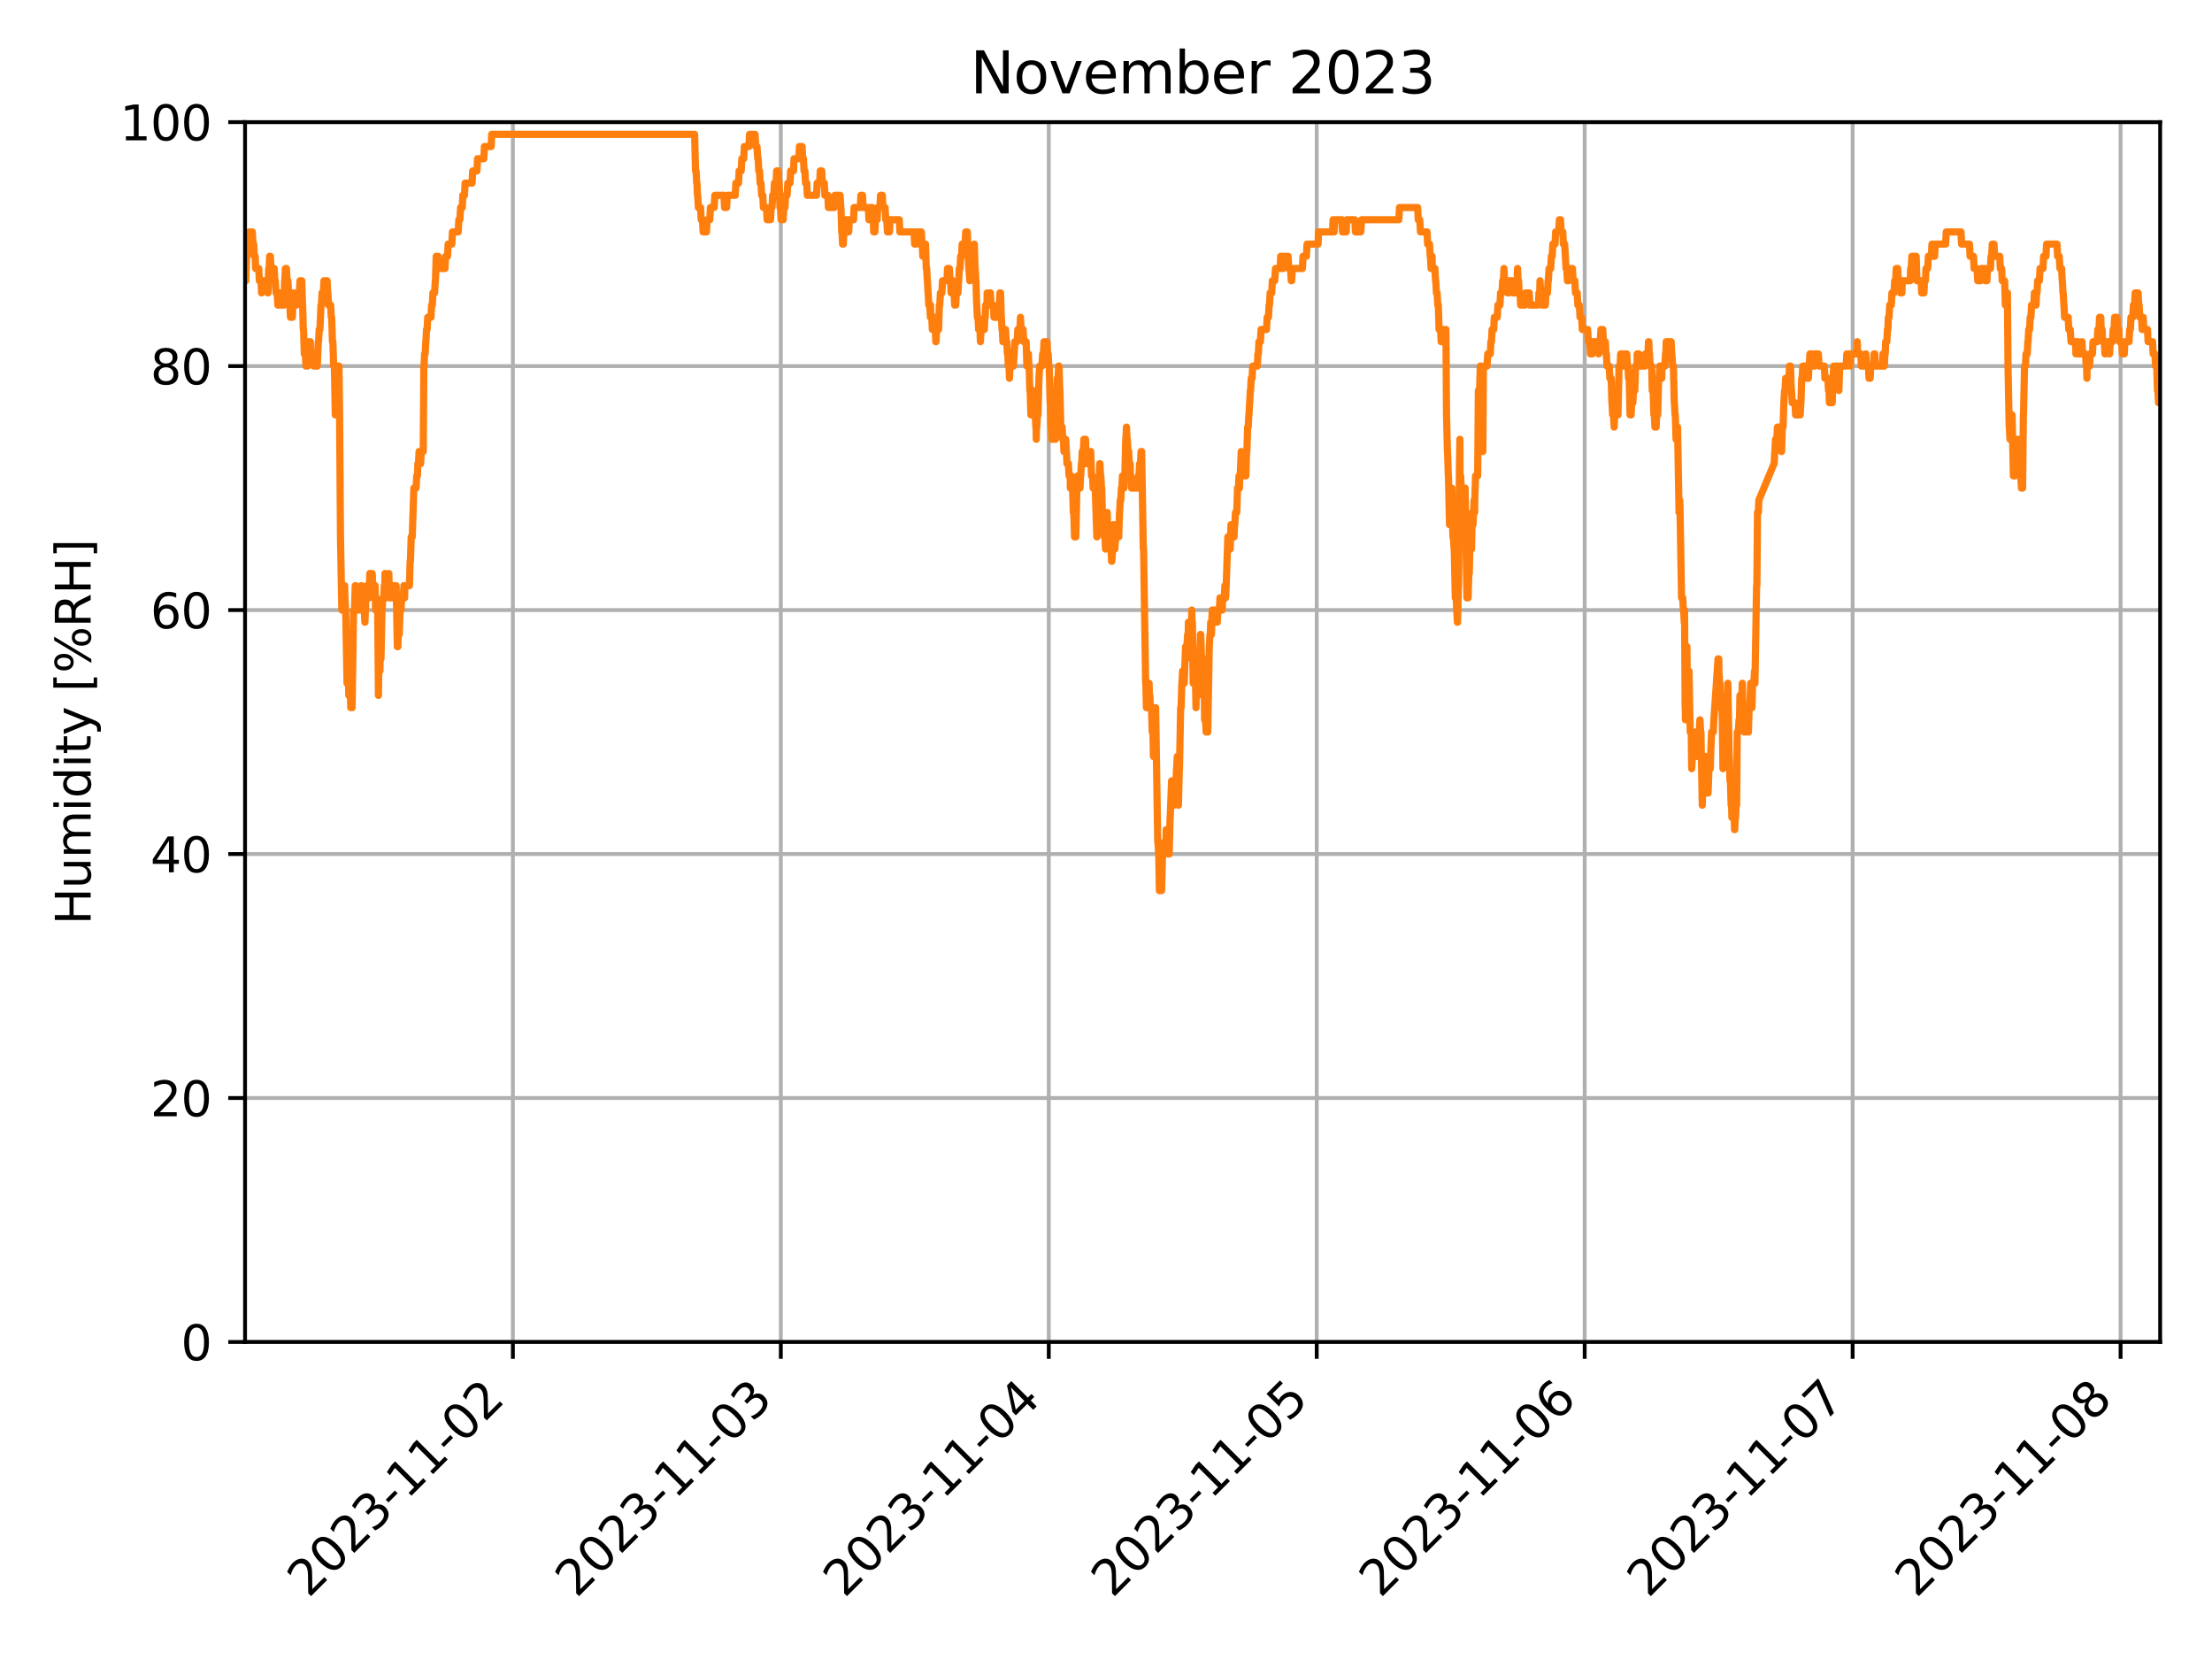 <?xml version="1.0" encoding="utf-8" standalone="no"?>
<!DOCTYPE svg PUBLIC "-//W3C//DTD SVG 1.1//EN"
  "http://www.w3.org/Graphics/SVG/1.1/DTD/svg11.dtd">
<svg xmlns:xlink="http://www.w3.org/1999/xlink" width="460.8pt" height="345.6pt" viewBox="0 0 460.8 345.6" xmlns="http://www.w3.org/2000/svg" version="1.1">
 <defs>
  <style type="text/css">*{stroke-linejoin: round; stroke-linecap: butt}</style>
 </defs>
 <g id="figure_1">
  <g id="patch_1">
   <path d="M 0 345.6 
L 460.8 345.6 
L 460.8 0 
L 0 0 
z
" style="fill: #ffffff"/>
  </g>
  <g id="axes_1">
   <g id="patch_2">
    <path d="M 51.05 279.561 
L 450 279.561 
L 450 25.44 
L 51.05 25.44 
z
" style="fill: #ffffff"/>
   </g>
   <g id="matplotlib.axis_1">
    <g id="xtick_1">
     <g id="line2d_1">
      <path d="M 106.84 279.561 
L 106.84 25.44 
" clip-path="url(#p5f23e4966d)" style="fill: none; stroke: #b0b0b0; stroke-width: 0.8; stroke-linecap: square"/>
     </g>
     <g id="line2d_2">
      <defs>
       <path id="mef31389cd2" d="M 0 0 
L 0 3.5 
" style="stroke: #000000; stroke-width: 0.8"/>
      </defs>
      <g>
       <use xlink:href="#mef31389cd2" x="106.84" y="279.561" style="stroke: #000000; stroke-width: 0.8"/>
      </g>
     </g>
     <g id="text_1">
      <!-- 2023-11-02 -->
      <g transform="translate(64.275 333.028) rotate(-45) scale(0.1 -0.1)">
       <defs>
        <path id="DejaVuSans-32" d="M 1228 531 
L 3431 531 
L 3431 0 
L 469 0 
L 469 531 
Q 828 903 1448 1529 
Q 2069 2156 2228 2338 
Q 2531 2678 2651 2914 
Q 2772 3150 2772 3378 
Q 2772 3750 2511 3984 
Q 2250 4219 1831 4219 
Q 1534 4219 1204 4116 
Q 875 4013 500 3803 
L 500 4441 
Q 881 4594 1212 4672 
Q 1544 4750 1819 4750 
Q 2544 4750 2975 4387 
Q 3406 4025 3406 3419 
Q 3406 3131 3298 2873 
Q 3191 2616 2906 2266 
Q 2828 2175 2409 1742 
Q 1991 1309 1228 531 
z
" transform="scale(0.016)"/>
        <path id="DejaVuSans-30" d="M 2034 4250 
Q 1547 4250 1301 3770 
Q 1056 3291 1056 2328 
Q 1056 1369 1301 889 
Q 1547 409 2034 409 
Q 2525 409 2770 889 
Q 3016 1369 3016 2328 
Q 3016 3291 2770 3770 
Q 2525 4250 2034 4250 
z
M 2034 4750 
Q 2819 4750 3233 4129 
Q 3647 3509 3647 2328 
Q 3647 1150 3233 529 
Q 2819 -91 2034 -91 
Q 1250 -91 836 529 
Q 422 1150 422 2328 
Q 422 3509 836 4129 
Q 1250 4750 2034 4750 
z
" transform="scale(0.016)"/>
        <path id="DejaVuSans-33" d="M 2597 2516 
Q 3050 2419 3304 2112 
Q 3559 1806 3559 1356 
Q 3559 666 3084 287 
Q 2609 -91 1734 -91 
Q 1441 -91 1130 -33 
Q 819 25 488 141 
L 488 750 
Q 750 597 1062 519 
Q 1375 441 1716 441 
Q 2309 441 2620 675 
Q 2931 909 2931 1356 
Q 2931 1769 2642 2001 
Q 2353 2234 1838 2234 
L 1294 2234 
L 1294 2753 
L 1863 2753 
Q 2328 2753 2575 2939 
Q 2822 3125 2822 3475 
Q 2822 3834 2567 4026 
Q 2313 4219 1838 4219 
Q 1578 4219 1281 4162 
Q 984 4106 628 3988 
L 628 4550 
Q 988 4650 1302 4700 
Q 1616 4750 1894 4750 
Q 2613 4750 3031 4423 
Q 3450 4097 3450 3541 
Q 3450 3153 3228 2886 
Q 3006 2619 2597 2516 
z
" transform="scale(0.016)"/>
        <path id="DejaVuSans-2d" d="M 313 2009 
L 1997 2009 
L 1997 1497 
L 313 1497 
L 313 2009 
z
" transform="scale(0.016)"/>
        <path id="DejaVuSans-31" d="M 794 531 
L 1825 531 
L 1825 4091 
L 703 3866 
L 703 4441 
L 1819 4666 
L 2450 4666 
L 2450 531 
L 3481 531 
L 3481 0 
L 794 0 
L 794 531 
z
" transform="scale(0.016)"/>
       </defs>
       <use xlink:href="#DejaVuSans-32"/>
       <use xlink:href="#DejaVuSans-30" x="63.623"/>
       <use xlink:href="#DejaVuSans-32" x="127.246"/>
       <use xlink:href="#DejaVuSans-33" x="190.869"/>
       <use xlink:href="#DejaVuSans-2d" x="254.492"/>
       <use xlink:href="#DejaVuSans-31" x="290.576"/>
       <use xlink:href="#DejaVuSans-31" x="354.199"/>
       <use xlink:href="#DejaVuSans-2d" x="417.822"/>
       <use xlink:href="#DejaVuSans-30" x="453.906"/>
       <use xlink:href="#DejaVuSans-32" x="517.529"/>
      </g>
     </g>
    </g>
    <g id="xtick_2">
     <g id="line2d_3">
      <path d="M 162.659 279.561 
L 162.659 25.44 
" clip-path="url(#p5f23e4966d)" style="fill: none; stroke: #b0b0b0; stroke-width: 0.8; stroke-linecap: square"/>
     </g>
     <g id="line2d_4">
      <g>
       <use xlink:href="#mef31389cd2" x="162.659" y="279.561" style="stroke: #000000; stroke-width: 0.8"/>
      </g>
     </g>
     <g id="text_2">
      <!-- 2023-11-03 -->
      <g transform="translate(120.095 333.028) rotate(-45) scale(0.1 -0.1)">
       <use xlink:href="#DejaVuSans-32"/>
       <use xlink:href="#DejaVuSans-30" x="63.623"/>
       <use xlink:href="#DejaVuSans-32" x="127.246"/>
       <use xlink:href="#DejaVuSans-33" x="190.869"/>
       <use xlink:href="#DejaVuSans-2d" x="254.492"/>
       <use xlink:href="#DejaVuSans-31" x="290.576"/>
       <use xlink:href="#DejaVuSans-31" x="354.199"/>
       <use xlink:href="#DejaVuSans-2d" x="417.822"/>
       <use xlink:href="#DejaVuSans-30" x="453.906"/>
       <use xlink:href="#DejaVuSans-33" x="517.529"/>
      </g>
     </g>
    </g>
    <g id="xtick_3">
     <g id="line2d_5">
      <path d="M 218.478 279.561 
L 218.478 25.44 
" clip-path="url(#p5f23e4966d)" style="fill: none; stroke: #b0b0b0; stroke-width: 0.8; stroke-linecap: square"/>
     </g>
     <g id="line2d_6">
      <g>
       <use xlink:href="#mef31389cd2" x="218.478" y="279.561" style="stroke: #000000; stroke-width: 0.8"/>
      </g>
     </g>
     <g id="text_3">
      <!-- 2023-11-04 -->
      <g transform="translate(175.914 333.028) rotate(-45) scale(0.1 -0.1)">
       <defs>
        <path id="DejaVuSans-34" d="M 2419 4116 
L 825 1625 
L 2419 1625 
L 2419 4116 
z
M 2253 4666 
L 3047 4666 
L 3047 1625 
L 3713 1625 
L 3713 1100 
L 3047 1100 
L 3047 0 
L 2419 0 
L 2419 1100 
L 313 1100 
L 313 1709 
L 2253 4666 
z
" transform="scale(0.016)"/>
       </defs>
       <use xlink:href="#DejaVuSans-32"/>
       <use xlink:href="#DejaVuSans-30" x="63.623"/>
       <use xlink:href="#DejaVuSans-32" x="127.246"/>
       <use xlink:href="#DejaVuSans-33" x="190.869"/>
       <use xlink:href="#DejaVuSans-2d" x="254.492"/>
       <use xlink:href="#DejaVuSans-31" x="290.576"/>
       <use xlink:href="#DejaVuSans-31" x="354.199"/>
       <use xlink:href="#DejaVuSans-2d" x="417.822"/>
       <use xlink:href="#DejaVuSans-30" x="453.906"/>
       <use xlink:href="#DejaVuSans-34" x="517.529"/>
      </g>
     </g>
    </g>
    <g id="xtick_4">
     <g id="line2d_7">
      <path d="M 274.298 279.561 
L 274.298 25.44 
" clip-path="url(#p5f23e4966d)" style="fill: none; stroke: #b0b0b0; stroke-width: 0.8; stroke-linecap: square"/>
     </g>
     <g id="line2d_8">
      <g>
       <use xlink:href="#mef31389cd2" x="274.298" y="279.561" style="stroke: #000000; stroke-width: 0.8"/>
      </g>
     </g>
     <g id="text_4">
      <!-- 2023-11-05 -->
      <g transform="translate(231.733 333.028) rotate(-45) scale(0.1 -0.1)">
       <defs>
        <path id="DejaVuSans-35" d="M 691 4666 
L 3169 4666 
L 3169 4134 
L 1269 4134 
L 1269 2991 
Q 1406 3038 1543 3061 
Q 1681 3084 1819 3084 
Q 2600 3084 3056 2656 
Q 3513 2228 3513 1497 
Q 3513 744 3044 326 
Q 2575 -91 1722 -91 
Q 1428 -91 1123 -41 
Q 819 9 494 109 
L 494 744 
Q 775 591 1075 516 
Q 1375 441 1709 441 
Q 2250 441 2565 725 
Q 2881 1009 2881 1497 
Q 2881 1984 2565 2268 
Q 2250 2553 1709 2553 
Q 1456 2553 1204 2497 
Q 953 2441 691 2322 
L 691 4666 
z
" transform="scale(0.016)"/>
       </defs>
       <use xlink:href="#DejaVuSans-32"/>
       <use xlink:href="#DejaVuSans-30" x="63.623"/>
       <use xlink:href="#DejaVuSans-32" x="127.246"/>
       <use xlink:href="#DejaVuSans-33" x="190.869"/>
       <use xlink:href="#DejaVuSans-2d" x="254.492"/>
       <use xlink:href="#DejaVuSans-31" x="290.576"/>
       <use xlink:href="#DejaVuSans-31" x="354.199"/>
       <use xlink:href="#DejaVuSans-2d" x="417.822"/>
       <use xlink:href="#DejaVuSans-30" x="453.906"/>
       <use xlink:href="#DejaVuSans-35" x="517.529"/>
      </g>
     </g>
    </g>
    <g id="xtick_5">
     <g id="line2d_9">
      <path d="M 330.117 279.561 
L 330.117 25.44 
" clip-path="url(#p5f23e4966d)" style="fill: none; stroke: #b0b0b0; stroke-width: 0.8; stroke-linecap: square"/>
     </g>
     <g id="line2d_10">
      <g>
       <use xlink:href="#mef31389cd2" x="330.117" y="279.561" style="stroke: #000000; stroke-width: 0.8"/>
      </g>
     </g>
     <g id="text_5">
      <!-- 2023-11-06 -->
      <g transform="translate(287.553 333.028) rotate(-45) scale(0.1 -0.1)">
       <defs>
        <path id="DejaVuSans-36" d="M 2113 2584 
Q 1688 2584 1439 2293 
Q 1191 2003 1191 1497 
Q 1191 994 1439 701 
Q 1688 409 2113 409 
Q 2538 409 2786 701 
Q 3034 994 3034 1497 
Q 3034 2003 2786 2293 
Q 2538 2584 2113 2584 
z
M 3366 4563 
L 3366 3988 
Q 3128 4100 2886 4159 
Q 2644 4219 2406 4219 
Q 1781 4219 1451 3797 
Q 1122 3375 1075 2522 
Q 1259 2794 1537 2939 
Q 1816 3084 2150 3084 
Q 2853 3084 3261 2657 
Q 3669 2231 3669 1497 
Q 3669 778 3244 343 
Q 2819 -91 2113 -91 
Q 1303 -91 875 529 
Q 447 1150 447 2328 
Q 447 3434 972 4092 
Q 1497 4750 2381 4750 
Q 2619 4750 2861 4703 
Q 3103 4656 3366 4563 
z
" transform="scale(0.016)"/>
       </defs>
       <use xlink:href="#DejaVuSans-32"/>
       <use xlink:href="#DejaVuSans-30" x="63.623"/>
       <use xlink:href="#DejaVuSans-32" x="127.246"/>
       <use xlink:href="#DejaVuSans-33" x="190.869"/>
       <use xlink:href="#DejaVuSans-2d" x="254.492"/>
       <use xlink:href="#DejaVuSans-31" x="290.576"/>
       <use xlink:href="#DejaVuSans-31" x="354.199"/>
       <use xlink:href="#DejaVuSans-2d" x="417.822"/>
       <use xlink:href="#DejaVuSans-30" x="453.906"/>
       <use xlink:href="#DejaVuSans-36" x="517.529"/>
      </g>
     </g>
    </g>
    <g id="xtick_6">
     <g id="line2d_11">
      <path d="M 385.937 279.561 
L 385.937 25.44 
" clip-path="url(#p5f23e4966d)" style="fill: none; stroke: #b0b0b0; stroke-width: 0.8; stroke-linecap: square"/>
     </g>
     <g id="line2d_12">
      <g>
       <use xlink:href="#mef31389cd2" x="385.937" y="279.561" style="stroke: #000000; stroke-width: 0.8"/>
      </g>
     </g>
     <g id="text_6">
      <!-- 2023-11-07 -->
      <g transform="translate(343.372 333.028) rotate(-45) scale(0.1 -0.1)">
       <defs>
        <path id="DejaVuSans-37" d="M 525 4666 
L 3525 4666 
L 3525 4397 
L 1831 0 
L 1172 0 
L 2766 4134 
L 525 4134 
L 525 4666 
z
" transform="scale(0.016)"/>
       </defs>
       <use xlink:href="#DejaVuSans-32"/>
       <use xlink:href="#DejaVuSans-30" x="63.623"/>
       <use xlink:href="#DejaVuSans-32" x="127.246"/>
       <use xlink:href="#DejaVuSans-33" x="190.869"/>
       <use xlink:href="#DejaVuSans-2d" x="254.492"/>
       <use xlink:href="#DejaVuSans-31" x="290.576"/>
       <use xlink:href="#DejaVuSans-31" x="354.199"/>
       <use xlink:href="#DejaVuSans-2d" x="417.822"/>
       <use xlink:href="#DejaVuSans-30" x="453.906"/>
       <use xlink:href="#DejaVuSans-37" x="517.529"/>
      </g>
     </g>
    </g>
    <g id="xtick_7">
     <g id="line2d_13">
      <path d="M 441.756 279.561 
L 441.756 25.44 
" clip-path="url(#p5f23e4966d)" style="fill: none; stroke: #b0b0b0; stroke-width: 0.8; stroke-linecap: square"/>
     </g>
     <g id="line2d_14">
      <g>
       <use xlink:href="#mef31389cd2" x="441.756" y="279.561" style="stroke: #000000; stroke-width: 0.8"/>
      </g>
     </g>
     <g id="text_7">
      <!-- 2023-11-08 -->
      <g transform="translate(399.191 333.028) rotate(-45) scale(0.1 -0.1)">
       <defs>
        <path id="DejaVuSans-38" d="M 2034 2216 
Q 1584 2216 1326 1975 
Q 1069 1734 1069 1313 
Q 1069 891 1326 650 
Q 1584 409 2034 409 
Q 2484 409 2743 651 
Q 3003 894 3003 1313 
Q 3003 1734 2745 1975 
Q 2488 2216 2034 2216 
z
M 1403 2484 
Q 997 2584 770 2862 
Q 544 3141 544 3541 
Q 544 4100 942 4425 
Q 1341 4750 2034 4750 
Q 2731 4750 3128 4425 
Q 3525 4100 3525 3541 
Q 3525 3141 3298 2862 
Q 3072 2584 2669 2484 
Q 3125 2378 3379 2068 
Q 3634 1759 3634 1313 
Q 3634 634 3220 271 
Q 2806 -91 2034 -91 
Q 1263 -91 848 271 
Q 434 634 434 1313 
Q 434 1759 690 2068 
Q 947 2378 1403 2484 
z
M 1172 3481 
Q 1172 3119 1398 2916 
Q 1625 2713 2034 2713 
Q 2441 2713 2670 2916 
Q 2900 3119 2900 3481 
Q 2900 3844 2670 4047 
Q 2441 4250 2034 4250 
Q 1625 4250 1398 4047 
Q 1172 3844 1172 3481 
z
" transform="scale(0.016)"/>
       </defs>
       <use xlink:href="#DejaVuSans-32"/>
       <use xlink:href="#DejaVuSans-30" x="63.623"/>
       <use xlink:href="#DejaVuSans-32" x="127.246"/>
       <use xlink:href="#DejaVuSans-33" x="190.869"/>
       <use xlink:href="#DejaVuSans-2d" x="254.492"/>
       <use xlink:href="#DejaVuSans-31" x="290.576"/>
       <use xlink:href="#DejaVuSans-31" x="354.199"/>
       <use xlink:href="#DejaVuSans-2d" x="417.822"/>
       <use xlink:href="#DejaVuSans-30" x="453.906"/>
       <use xlink:href="#DejaVuSans-38" x="517.529"/>
      </g>
     </g>
    </g>
   </g>
   <g id="matplotlib.axis_2">
    <g id="ytick_1">
     <g id="line2d_15">
      <path d="M 51.05 279.561 
L 450 279.561 
" clip-path="url(#p5f23e4966d)" style="fill: none; stroke: #b0b0b0; stroke-width: 0.8; stroke-linecap: square"/>
     </g>
     <g id="line2d_16">
      <defs>
       <path id="m13d4a1ad5d" d="M 0 0 
L -3.5 0 
" style="stroke: #000000; stroke-width: 0.8"/>
      </defs>
      <g>
       <use xlink:href="#m13d4a1ad5d" x="51.05" y="279.561" style="stroke: #000000; stroke-width: 0.8"/>
      </g>
     </g>
     <g id="text_8">
      <!-- 0 -->
      <g transform="translate(37.688 283.36) scale(0.1 -0.1)">
       <use xlink:href="#DejaVuSans-30"/>
      </g>
     </g>
    </g>
    <g id="ytick_2">
     <g id="line2d_17">
      <path d="M 51.05 228.737 
L 450 228.737 
" clip-path="url(#p5f23e4966d)" style="fill: none; stroke: #b0b0b0; stroke-width: 0.8; stroke-linecap: square"/>
     </g>
     <g id="line2d_18">
      <g>
       <use xlink:href="#m13d4a1ad5d" x="51.05" y="228.737" style="stroke: #000000; stroke-width: 0.8"/>
      </g>
     </g>
     <g id="text_9">
      <!-- 20 -->
      <g transform="translate(31.325 232.536) scale(0.1 -0.1)">
       <use xlink:href="#DejaVuSans-32"/>
       <use xlink:href="#DejaVuSans-30" x="63.623"/>
      </g>
     </g>
    </g>
    <g id="ytick_3">
     <g id="line2d_19">
      <path d="M 51.05 177.913 
L 450 177.913 
" clip-path="url(#p5f23e4966d)" style="fill: none; stroke: #b0b0b0; stroke-width: 0.8; stroke-linecap: square"/>
     </g>
     <g id="line2d_20">
      <g>
       <use xlink:href="#m13d4a1ad5d" x="51.05" y="177.913" style="stroke: #000000; stroke-width: 0.8"/>
      </g>
     </g>
     <g id="text_10">
      <!-- 40 -->
      <g transform="translate(31.325 181.712) scale(0.1 -0.1)">
       <use xlink:href="#DejaVuSans-34"/>
       <use xlink:href="#DejaVuSans-30" x="63.623"/>
      </g>
     </g>
    </g>
    <g id="ytick_4">
     <g id="line2d_21">
      <path d="M 51.05 127.088 
L 450 127.088 
" clip-path="url(#p5f23e4966d)" style="fill: none; stroke: #b0b0b0; stroke-width: 0.8; stroke-linecap: square"/>
     </g>
     <g id="line2d_22">
      <g>
       <use xlink:href="#m13d4a1ad5d" x="51.05" y="127.088" style="stroke: #000000; stroke-width: 0.8"/>
      </g>
     </g>
     <g id="text_11">
      <!-- 60 -->
      <g transform="translate(31.325 130.888) scale(0.1 -0.1)">
       <use xlink:href="#DejaVuSans-36"/>
       <use xlink:href="#DejaVuSans-30" x="63.623"/>
      </g>
     </g>
    </g>
    <g id="ytick_5">
     <g id="line2d_23">
      <path d="M 51.05 76.264 
L 450 76.264 
" clip-path="url(#p5f23e4966d)" style="fill: none; stroke: #b0b0b0; stroke-width: 0.8; stroke-linecap: square"/>
     </g>
     <g id="line2d_24">
      <g>
       <use xlink:href="#m13d4a1ad5d" x="51.05" y="76.264" style="stroke: #000000; stroke-width: 0.8"/>
      </g>
     </g>
     <g id="text_12">
      <!-- 80 -->
      <g transform="translate(31.325 80.063) scale(0.1 -0.1)">
       <use xlink:href="#DejaVuSans-38"/>
       <use xlink:href="#DejaVuSans-30" x="63.623"/>
      </g>
     </g>
    </g>
    <g id="ytick_6">
     <g id="line2d_25">
      <path d="M 51.05 25.44 
L 450 25.44 
" clip-path="url(#p5f23e4966d)" style="fill: none; stroke: #b0b0b0; stroke-width: 0.8; stroke-linecap: square"/>
     </g>
     <g id="line2d_26">
      <g>
       <use xlink:href="#m13d4a1ad5d" x="51.05" y="25.44" style="stroke: #000000; stroke-width: 0.8"/>
      </g>
     </g>
     <g id="text_13">
      <!-- 100 -->
      <g transform="translate(24.962 29.239) scale(0.1 -0.1)">
       <use xlink:href="#DejaVuSans-31"/>
       <use xlink:href="#DejaVuSans-30" x="63.623"/>
       <use xlink:href="#DejaVuSans-30" x="127.246"/>
      </g>
     </g>
    </g>
    <g id="text_14">
     <!-- Humidity [%RH] -->
     <g transform="translate(18.883 192.647) rotate(-90) scale(0.1 -0.1)">
      <defs>
       <path id="DejaVuSans-48" d="M 628 4666 
L 1259 4666 
L 1259 2753 
L 3553 2753 
L 3553 4666 
L 4184 4666 
L 4184 0 
L 3553 0 
L 3553 2222 
L 1259 2222 
L 1259 0 
L 628 0 
L 628 4666 
z
" transform="scale(0.016)"/>
       <path id="DejaVuSans-75" d="M 544 1381 
L 544 3500 
L 1119 3500 
L 1119 1403 
Q 1119 906 1312 657 
Q 1506 409 1894 409 
Q 2359 409 2629 706 
Q 2900 1003 2900 1516 
L 2900 3500 
L 3475 3500 
L 3475 0 
L 2900 0 
L 2900 538 
Q 2691 219 2414 64 
Q 2138 -91 1772 -91 
Q 1169 -91 856 284 
Q 544 659 544 1381 
z
M 1991 3584 
L 1991 3584 
z
" transform="scale(0.016)"/>
       <path id="DejaVuSans-6d" d="M 3328 2828 
Q 3544 3216 3844 3400 
Q 4144 3584 4550 3584 
Q 5097 3584 5394 3201 
Q 5691 2819 5691 2113 
L 5691 0 
L 5113 0 
L 5113 2094 
Q 5113 2597 4934 2840 
Q 4756 3084 4391 3084 
Q 3944 3084 3684 2787 
Q 3425 2491 3425 1978 
L 3425 0 
L 2847 0 
L 2847 2094 
Q 2847 2600 2669 2842 
Q 2491 3084 2119 3084 
Q 1678 3084 1418 2786 
Q 1159 2488 1159 1978 
L 1159 0 
L 581 0 
L 581 3500 
L 1159 3500 
L 1159 2956 
Q 1356 3278 1631 3431 
Q 1906 3584 2284 3584 
Q 2666 3584 2933 3390 
Q 3200 3197 3328 2828 
z
" transform="scale(0.016)"/>
       <path id="DejaVuSans-69" d="M 603 3500 
L 1178 3500 
L 1178 0 
L 603 0 
L 603 3500 
z
M 603 4863 
L 1178 4863 
L 1178 4134 
L 603 4134 
L 603 4863 
z
" transform="scale(0.016)"/>
       <path id="DejaVuSans-64" d="M 2906 2969 
L 2906 4863 
L 3481 4863 
L 3481 0 
L 2906 0 
L 2906 525 
Q 2725 213 2448 61 
Q 2172 -91 1784 -91 
Q 1150 -91 751 415 
Q 353 922 353 1747 
Q 353 2572 751 3078 
Q 1150 3584 1784 3584 
Q 2172 3584 2448 3432 
Q 2725 3281 2906 2969 
z
M 947 1747 
Q 947 1113 1208 752 
Q 1469 391 1925 391 
Q 2381 391 2643 752 
Q 2906 1113 2906 1747 
Q 2906 2381 2643 2742 
Q 2381 3103 1925 3103 
Q 1469 3103 1208 2742 
Q 947 2381 947 1747 
z
" transform="scale(0.016)"/>
       <path id="DejaVuSans-74" d="M 1172 4494 
L 1172 3500 
L 2356 3500 
L 2356 3053 
L 1172 3053 
L 1172 1153 
Q 1172 725 1289 603 
Q 1406 481 1766 481 
L 2356 481 
L 2356 0 
L 1766 0 
Q 1100 0 847 248 
Q 594 497 594 1153 
L 594 3053 
L 172 3053 
L 172 3500 
L 594 3500 
L 594 4494 
L 1172 4494 
z
" transform="scale(0.016)"/>
       <path id="DejaVuSans-79" d="M 2059 -325 
Q 1816 -950 1584 -1140 
Q 1353 -1331 966 -1331 
L 506 -1331 
L 506 -850 
L 844 -850 
Q 1081 -850 1212 -737 
Q 1344 -625 1503 -206 
L 1606 56 
L 191 3500 
L 800 3500 
L 1894 763 
L 2988 3500 
L 3597 3500 
L 2059 -325 
z
" transform="scale(0.016)"/>
       <path id="DejaVuSans-20" transform="scale(0.016)"/>
       <path id="DejaVuSans-5b" d="M 550 4863 
L 1875 4863 
L 1875 4416 
L 1125 4416 
L 1125 -397 
L 1875 -397 
L 1875 -844 
L 550 -844 
L 550 4863 
z
" transform="scale(0.016)"/>
       <path id="DejaVuSans-25" d="M 4653 2053 
Q 4381 2053 4226 1822 
Q 4072 1591 4072 1178 
Q 4072 772 4226 539 
Q 4381 306 4653 306 
Q 4919 306 5073 539 
Q 5228 772 5228 1178 
Q 5228 1588 5073 1820 
Q 4919 2053 4653 2053 
z
M 4653 2450 
Q 5147 2450 5437 2106 
Q 5728 1763 5728 1178 
Q 5728 594 5436 251 
Q 5144 -91 4653 -91 
Q 4153 -91 3862 251 
Q 3572 594 3572 1178 
Q 3572 1766 3864 2108 
Q 4156 2450 4653 2450 
z
M 1428 4353 
Q 1159 4353 1004 4120 
Q 850 3888 850 3481 
Q 850 3069 1003 2837 
Q 1156 2606 1428 2606 
Q 1700 2606 1854 2837 
Q 2009 3069 2009 3481 
Q 2009 3884 1853 4118 
Q 1697 4353 1428 4353 
z
M 4250 4750 
L 4750 4750 
L 1831 -91 
L 1331 -91 
L 4250 4750 
z
M 1428 4750 
Q 1922 4750 2215 4408 
Q 2509 4066 2509 3481 
Q 2509 2891 2217 2550 
Q 1925 2209 1428 2209 
Q 931 2209 642 2551 
Q 353 2894 353 3481 
Q 353 4063 643 4406 
Q 934 4750 1428 4750 
z
" transform="scale(0.016)"/>
       <path id="DejaVuSans-52" d="M 2841 2188 
Q 3044 2119 3236 1894 
Q 3428 1669 3622 1275 
L 4263 0 
L 3584 0 
L 2988 1197 
Q 2756 1666 2539 1819 
Q 2322 1972 1947 1972 
L 1259 1972 
L 1259 0 
L 628 0 
L 628 4666 
L 2053 4666 
Q 2853 4666 3247 4331 
Q 3641 3997 3641 3322 
Q 3641 2881 3436 2590 
Q 3231 2300 2841 2188 
z
M 1259 4147 
L 1259 2491 
L 2053 2491 
Q 2509 2491 2742 2702 
Q 2975 2913 2975 3322 
Q 2975 3731 2742 3939 
Q 2509 4147 2053 4147 
L 1259 4147 
z
" transform="scale(0.016)"/>
       <path id="DejaVuSans-5d" d="M 1947 4863 
L 1947 -844 
L 622 -844 
L 622 -397 
L 1369 -397 
L 1369 4416 
L 622 4416 
L 622 4863 
L 1947 4863 
z
" transform="scale(0.016)"/>
      </defs>
      <use xlink:href="#DejaVuSans-48"/>
      <use xlink:href="#DejaVuSans-75" x="75.195"/>
      <use xlink:href="#DejaVuSans-6d" x="138.574"/>
      <use xlink:href="#DejaVuSans-69" x="235.986"/>
      <use xlink:href="#DejaVuSans-64" x="263.77"/>
      <use xlink:href="#DejaVuSans-69" x="327.246"/>
      <use xlink:href="#DejaVuSans-74" x="355.029"/>
      <use xlink:href="#DejaVuSans-79" x="394.238"/>
      <use xlink:href="#DejaVuSans-20" x="453.418"/>
      <use xlink:href="#DejaVuSans-5b" x="485.205"/>
      <use xlink:href="#DejaVuSans-25" x="524.219"/>
      <use xlink:href="#DejaVuSans-52" x="619.238"/>
      <use xlink:href="#DejaVuSans-48" x="688.721"/>
      <use xlink:href="#DejaVuSans-5d" x="763.916"/>
     </g>
    </g>
   </g>
   <g id="line2d_27">
    <path d="M 51.05 58.476 
L 51.205 58.476 
L 51.36 53.393 
L 51.453 53.393 
L 51.577 50.852 
L 51.825 50.852 
L 51.949 48.311 
L 52.569 48.311 
L 52.694 50.852 
L 52.849 50.852 
L 52.973 53.393 
L 53.159 53.393 
L 53.252 55.935 
L 53.903 55.935 
L 54.027 58.476 
L 54.368 58.476 
L 54.492 61.017 
L 54.616 58.476 
L 55.67 58.476 
L 55.794 61.017 
L 55.826 61.017 
L 55.981 55.935 
L 56.074 55.935 
L 56.167 53.393 
L 56.322 53.393 
L 56.446 55.935 
L 57.128 55.935 
L 57.252 58.476 
L 57.345 58.476 
L 57.5 61.017 
L 57.748 61.017 
L 57.872 63.558 
L 58.151 63.558 
L 58.275 61.017 
L 58.307 61.017 
L 58.431 63.558 
L 59.144 63.558 
L 59.299 58.476 
L 59.33 58.476 
L 59.454 55.935 
L 59.671 55.935 
L 59.795 58.476 
L 59.981 58.476 
L 60.105 61.017 
L 60.198 61.017 
L 60.322 63.558 
L 60.384 63.558 
L 60.508 66.099 
L 60.911 66.099 
L 61.066 61.017 
L 61.159 61.017 
L 61.284 63.558 
L 61.78 63.558 
L 61.904 61.017 
L 62.369 61.017 
L 62.493 58.476 
L 62.865 58.476 
L 63.02 63.558 
L 63.051 63.558 
L 63.175 68.641 
L 63.237 68.641 
L 63.392 73.723 
L 63.609 73.723 
L 63.733 76.264 
L 63.888 73.723 
L 63.919 73.723 
L 64.043 76.264 
L 64.198 71.182 
L 64.633 71.182 
L 64.757 73.723 
L 65.253 73.723 
L 65.377 76.264 
L 66.09 76.264 
L 66.307 71.182 
L 66.369 71.182 
L 66.493 68.641 
L 66.648 68.641 
L 66.865 63.558 
L 66.958 63.558 
L 67.082 61.017 
L 67.361 61.017 
L 67.486 58.476 
L 68.137 58.476 
L 68.261 61.017 
L 68.292 61.017 
L 68.447 63.558 
L 68.881 63.558 
L 69.005 66.099 
L 69.098 66.099 
L 69.253 71.182 
L 69.346 71.182 
L 69.501 76.264 
L 69.656 76.264 
L 69.842 86.429 
L 70.059 76.264 
L 70.618 76.264 
L 70.742 86.429 
L 70.928 111.841 
L 71.207 127.088 
L 71.3 127.088 
L 71.424 124.547 
L 71.455 124.547 
L 71.579 122.006 
L 71.641 122.006 
L 71.765 124.547 
L 71.796 122.006 
L 71.858 124.547 
L 71.982 127.088 
L 72.013 127.088 
L 72.292 142.336 
L 72.447 134.712 
L 72.664 144.877 
L 72.695 144.877 
L 72.85 139.795 
L 72.881 139.795 
L 73.068 147.418 
L 73.191 144.877 
L 73.254 144.877 
L 73.346 147.418 
L 73.657 127.088 
L 73.843 127.088 
L 73.998 122.006 
L 74.091 122.006 
L 74.215 124.547 
L 74.246 124.547 
L 74.37 127.088 
L 75.083 127.088 
L 75.238 122.006 
L 75.331 122.006 
L 75.455 124.547 
L 75.548 124.547 
L 75.672 127.088 
L 75.889 127.088 
L 76.014 129.63 
L 76.231 124.547 
L 76.323 124.547 
L 76.447 122.006 
L 76.633 122.006 
L 76.758 124.547 
L 76.882 124.547 
L 77.037 119.465 
L 77.099 119.465 
L 77.13 122.006 
L 77.192 119.465 
L 77.533 119.465 
L 77.657 122.006 
L 77.688 122.006 
L 77.812 124.547 
L 77.998 124.547 
L 78.122 122.006 
L 78.153 122.006 
L 78.246 127.088 
L 78.277 124.547 
L 78.37 124.547 
L 78.494 127.088 
L 78.68 127.088 
L 78.835 144.877 
L 78.866 142.336 
L 79.021 132.171 
L 79.052 134.712 
L 79.146 139.795 
L 79.176 137.253 
L 79.362 137.253 
L 79.58 127.088 
L 79.61 127.088 
L 79.735 124.547 
L 79.952 124.547 
L 80.045 122.006 
L 80.169 122.006 
L 80.2 119.465 
L 80.262 122.006 
L 80.324 122.006 
L 80.448 124.547 
L 80.541 124.547 
L 80.665 122.006 
L 80.975 122.006 
L 81.006 119.465 
L 81.068 122.006 
L 81.192 122.006 
L 81.316 124.547 
L 81.471 124.547 
L 81.595 122.006 
L 81.657 122.006 
L 81.781 124.547 
L 81.967 124.547 
L 82.091 122.006 
L 82.525 122.006 
L 82.774 134.712 
L 82.898 134.712 
L 83.022 129.63 
L 83.146 132.171 
L 83.177 132.171 
L 83.332 127.088 
L 83.549 127.088 
L 83.673 124.547 
L 84.014 124.547 
L 84.138 122.006 
L 84.231 122.006 
L 84.293 124.547 
L 84.324 122.006 
L 85.286 122.006 
L 85.44 116.924 
L 85.502 116.924 
L 85.658 111.841 
L 85.875 111.841 
L 86.216 101.676 
L 86.681 101.676 
L 86.805 99.135 
L 86.96 99.135 
L 87.053 96.594 
L 87.177 96.594 
L 87.301 94.053 
L 87.425 96.594 
L 87.611 96.594 
L 87.766 94.053 
L 88.169 94.053 
L 88.293 76.264 
L 88.325 76.264 
L 88.449 73.723 
L 88.573 73.723 
L 88.697 71.182 
L 88.728 71.182 
L 88.852 68.641 
L 88.976 68.641 
L 89.1 66.099 
L 89.782 66.099 
L 89.906 63.558 
L 90.061 63.558 
L 90.185 61.017 
L 90.526 61.017 
L 90.681 58.476 
L 90.712 58.476 
L 90.867 53.393 
L 91.27 53.393 
L 91.394 55.935 
L 92.697 55.935 
L 92.821 53.393 
L 93.224 53.393 
L 93.348 50.852 
L 94.123 50.852 
L 94.247 48.311 
L 95.457 48.311 
L 95.581 45.77 
L 95.798 45.77 
L 95.953 43.228 
L 96.294 43.228 
L 96.418 40.687 
L 96.759 40.687 
L 96.884 38.146 
L 98.341 38.146 
L 98.465 35.605 
L 99.364 35.605 
L 99.488 33.064 
L 100.791 33.064 
L 100.915 30.522 
L 102.31 30.522 
L 102.434 27.981 
L 144.701 27.981 
L 144.888 35.605 
L 145.012 35.605 
L 145.136 38.146 
L 145.198 38.146 
L 145.291 40.687 
L 145.353 40.687 
L 145.477 43.228 
L 145.942 43.228 
L 146.066 45.77 
L 146.345 45.77 
L 146.469 48.311 
L 147.182 48.311 
L 147.306 45.77 
L 147.865 45.77 
L 147.989 43.228 
L 148.764 43.228 
L 148.919 40.687 
L 150.81 40.687 
L 150.934 43.228 
L 151.369 43.228 
L 151.493 40.687 
L 153.167 40.687 
L 153.291 38.146 
L 153.849 38.146 
L 153.973 35.605 
L 154.408 35.605 
L 154.532 33.064 
L 154.935 33.064 
L 155.059 30.522 
L 156.02 30.522 
L 156.144 27.981 
L 157.292 27.981 
L 157.416 30.522 
L 157.695 30.522 
L 157.85 33.064 
L 157.943 33.064 
L 158.067 35.605 
L 158.222 35.605 
L 158.346 38.146 
L 158.532 38.146 
L 158.656 40.687 
L 158.904 40.687 
L 159.028 43.228 
L 159.679 43.228 
L 159.803 45.77 
L 160.517 45.77 
L 160.641 43.228 
L 160.827 43.228 
L 160.951 40.687 
L 161.199 40.687 
L 161.323 38.146 
L 161.664 38.146 
L 161.788 35.605 
L 162.129 35.605 
L 162.253 38.146 
L 162.315 38.146 
L 162.47 43.228 
L 162.594 43.228 
L 162.718 45.77 
L 163.153 45.77 
L 163.277 43.228 
L 163.525 43.228 
L 163.649 40.687 
L 163.959 40.687 
L 164.114 38.146 
L 164.579 38.146 
L 164.703 35.605 
L 165.293 35.605 
L 165.416 33.064 
L 166.409 33.064 
L 166.533 30.522 
L 167.091 30.522 
L 167.215 33.064 
L 167.37 33.064 
L 167.494 35.605 
L 167.68 35.605 
L 167.804 38.146 
L 168.053 38.146 
L 168.176 40.687 
L 170.099 40.687 
L 170.223 38.146 
L 170.75 38.146 
L 170.874 35.605 
L 171.184 35.605 
L 171.308 38.146 
L 171.711 38.146 
L 171.835 40.687 
L 172.456 40.687 
L 172.58 43.228 
L 173.789 43.228 
L 173.913 40.687 
L 174.999 40.687 
L 175.154 43.228 
L 175.185 43.228 
L 175.34 48.311 
L 175.402 48.311 
L 175.526 50.852 
L 175.681 50.852 
L 175.805 48.311 
L 176.084 48.311 
L 176.177 45.77 
L 176.425 45.77 
L 176.549 48.311 
L 176.798 48.311 
L 176.921 45.77 
L 177.821 45.77 
L 177.914 43.228 
L 179.216 43.228 
L 179.34 40.687 
L 179.681 40.687 
L 179.805 43.228 
L 180.891 43.228 
L 181.015 45.77 
L 181.108 45.77 
L 181.232 43.228 
L 181.697 43.228 
L 181.821 45.77 
L 181.914 45.77 
L 182.007 48.311 
L 182.162 45.77 
L 182.255 48.311 
L 182.379 45.77 
L 182.72 45.77 
L 182.844 43.228 
L 183.309 43.228 
L 183.433 40.687 
L 183.806 40.687 
L 183.93 43.228 
L 184.364 43.228 
L 184.519 45.77 
L 184.736 45.77 
L 184.86 48.311 
L 185.294 48.311 
L 185.418 45.77 
L 187.341 45.77 
L 187.465 48.311 
L 190.411 48.311 
L 190.535 50.852 
L 190.752 50.852 
L 190.907 48.311 
L 191.372 48.311 
L 191.527 50.852 
L 191.589 50.852 
L 191.713 48.311 
L 191.93 48.311 
L 192.086 50.852 
L 192.116 50.852 
L 192.24 53.393 
L 192.396 53.393 
L 192.52 50.852 
L 192.799 50.852 
L 192.954 55.935 
L 193.047 55.935 
L 193.171 58.476 
L 193.202 58.476 
L 193.326 61.017 
L 193.357 61.017 
L 193.481 63.558 
L 193.667 63.558 
L 193.822 66.099 
L 193.853 63.558 
L 193.915 66.099 
L 194.101 66.099 
L 194.225 68.641 
L 194.535 68.641 
L 194.659 66.099 
L 194.783 66.099 
L 194.938 71.182 
L 195 71.182 
L 195.124 68.641 
L 195.527 68.641 
L 195.683 63.558 
L 195.776 63.558 
L 195.9 61.017 
L 196.21 61.017 
L 196.334 58.476 
L 197.264 58.476 
L 197.388 55.935 
L 197.76 55.935 
L 197.915 58.476 
L 198.008 58.476 
L 198.132 61.017 
L 198.411 61.017 
L 198.474 58.476 
L 198.504 61.017 
L 198.753 61.017 
L 198.877 63.558 
L 199.094 63.558 
L 199.218 61.017 
L 199.559 61.017 
L 199.683 58.476 
L 199.714 58.476 
L 199.838 55.935 
L 199.993 55.935 
L 200.117 53.393 
L 200.303 53.393 
L 200.427 50.852 
L 201.047 50.852 
L 201.171 48.311 
L 201.513 48.311 
L 201.668 53.393 
L 201.699 53.393 
L 201.823 55.935 
L 201.854 55.935 
L 202.009 58.476 
L 202.071 58.476 
L 202.195 55.935 
L 202.288 55.935 
L 202.412 53.393 
L 202.846 53.393 
L 202.97 50.852 
L 203.125 55.935 
L 203.156 55.935 
L 203.28 58.476 
L 203.311 58.476 
L 203.466 63.558 
L 203.497 63.558 
L 203.59 66.099 
L 203.745 66.099 
L 203.87 68.641 
L 204.148 68.641 
L 204.241 71.182 
L 204.366 68.641 
L 205.048 68.641 
L 205.172 66.099 
L 205.234 66.099 
L 205.327 63.558 
L 205.606 63.558 
L 205.637 61.017 
L 205.699 63.558 
L 206.04 63.558 
L 206.164 61.017 
L 206.319 61.017 
L 206.443 63.558 
L 206.939 63.558 
L 207.063 66.099 
L 207.777 66.099 
L 207.901 63.558 
L 208.18 63.558 
L 208.304 61.017 
L 208.428 61.017 
L 208.583 66.099 
L 208.614 66.099 
L 208.738 68.641 
L 208.8 68.641 
L 208.924 71.182 
L 209.141 71.182 
L 209.265 68.641 
L 209.482 68.641 
L 209.606 71.182 
L 209.73 71.182 
L 209.854 73.723 
L 209.947 73.723 
L 210.041 76.264 
L 210.196 76.264 
L 210.288 78.805 
L 210.413 76.264 
L 210.785 76.264 
L 210.909 73.723 
L 211.033 76.264 
L 211.126 76.264 
L 211.25 73.723 
L 211.281 73.723 
L 211.405 71.182 
L 211.901 71.182 
L 212.025 68.641 
L 212.459 68.641 
L 212.583 66.099 
L 212.707 68.641 
L 213.141 68.641 
L 213.265 71.182 
L 213.762 71.182 
L 213.917 76.264 
L 213.979 76.264 
L 214.103 73.723 
L 214.227 73.723 
L 214.351 76.264 
L 214.382 76.264 
L 214.537 81.347 
L 214.599 81.347 
L 214.754 86.429 
L 214.909 86.429 
L 215.033 83.888 
L 215.126 83.888 
L 215.25 81.347 
L 215.405 83.888 
L 215.436 83.888 
L 215.56 86.429 
L 215.654 86.429 
L 215.778 88.97 
L 215.84 88.97 
L 215.871 91.512 
L 215.932 88.97 
L 215.994 88.97 
L 216.118 86.429 
L 216.243 86.429 
L 216.429 78.805 
L 216.584 76.264 
L 217.049 76.264 
L 217.204 73.723 
L 217.359 73.723 
L 217.483 71.182 
L 218.103 71.182 
L 218.228 73.723 
L 218.351 73.723 
L 218.475 76.264 
L 218.569 76.264 
L 218.755 83.888 
L 218.786 83.888 
L 218.941 88.97 
L 219.003 88.97 
L 219.127 91.512 
L 219.344 91.512 
L 219.499 88.97 
L 219.592 88.97 
L 219.716 91.512 
L 219.871 91.512 
L 220.026 86.429 
L 220.057 86.429 
L 220.243 78.805 
L 220.429 78.805 
L 220.522 76.264 
L 220.615 76.264 
L 220.77 81.347 
L 220.801 81.347 
L 220.987 88.97 
L 221.266 88.97 
L 221.39 91.512 
L 221.514 91.512 
L 221.638 94.053 
L 221.856 94.053 
L 221.98 91.512 
L 222.011 91.512 
L 222.135 94.053 
L 222.166 94.053 
L 222.259 96.594 
L 222.569 96.594 
L 222.693 99.135 
L 222.941 99.135 
L 222.972 101.676 
L 223.034 99.135 
L 223.189 99.135 
L 223.313 101.676 
L 223.437 101.676 
L 223.592 106.759 
L 223.685 106.759 
L 223.84 111.841 
L 224.119 111.841 
L 224.336 101.676 
L 224.367 101.676 
L 224.491 99.135 
L 224.615 99.135 
L 224.771 101.676 
L 224.988 101.676 
L 225.112 99.135 
L 225.143 99.135 
L 225.267 96.594 
L 225.329 96.594 
L 225.453 94.053 
L 225.67 94.053 
L 225.794 91.512 
L 226.135 91.512 
L 226.29 96.594 
L 226.569 96.594 
L 226.693 94.053 
L 226.941 94.053 
L 227.065 96.594 
L 227.096 96.594 
L 227.22 94.053 
L 227.376 99.135 
L 227.593 99.135 
L 227.716 101.676 
L 228.151 101.676 
L 228.492 111.841 
L 228.523 111.841 
L 228.647 109.3 
L 228.709 109.3 
L 228.895 101.676 
L 228.926 101.676 
L 229.081 96.594 
L 229.143 96.594 
L 229.267 99.135 
L 229.329 99.135 
L 229.453 101.676 
L 229.515 101.676 
L 229.701 109.3 
L 229.888 109.3 
L 230.042 111.841 
L 230.197 111.841 
L 230.291 114.382 
L 230.445 109.3 
L 230.631 109.3 
L 230.663 106.759 
L 230.725 109.3 
L 230.818 109.3 
L 230.942 111.841 
L 230.973 111.841 
L 231.066 114.382 
L 231.438 114.382 
L 231.562 116.924 
L 231.624 116.924 
L 231.779 114.382 
L 231.81 114.382 
L 231.934 109.3 
L 232.058 111.841 
L 232.12 111.841 
L 232.244 114.382 
L 232.399 111.841 
L 232.461 111.841 
L 232.585 109.3 
L 232.926 109.3 
L 233.05 111.841 
L 233.206 106.759 
L 233.236 106.759 
L 233.36 104.218 
L 233.484 104.218 
L 233.608 101.676 
L 233.702 101.676 
L 233.826 99.135 
L 234.074 99.135 
L 234.136 101.676 
L 234.167 99.135 
L 234.322 99.135 
L 234.508 91.512 
L 234.539 91.512 
L 234.663 88.97 
L 234.787 91.512 
L 234.849 91.512 
L 234.973 94.053 
L 235.128 94.053 
L 235.252 96.594 
L 235.314 96.594 
L 235.407 99.135 
L 235.438 96.594 
L 235.5 99.135 
L 235.624 99.135 
L 235.717 101.676 
L 237.02 101.676 
L 237.144 99.135 
L 237.268 99.135 
L 237.392 96.594 
L 237.578 96.594 
L 237.702 94.053 
L 237.826 94.053 
L 238.167 114.382 
L 238.229 114.382 
L 238.663 142.336 
L 238.694 142.336 
L 238.818 147.418 
L 238.85 144.877 
L 238.912 147.418 
L 239.098 147.418 
L 239.222 144.877 
L 239.346 144.877 
L 239.376 142.336 
L 239.438 144.877 
L 239.532 144.877 
L 239.656 147.418 
L 239.873 147.418 
L 240.028 152.501 
L 240.059 149.959 
L 240.121 152.501 
L 240.183 152.501 
L 240.276 157.583 
L 240.307 155.042 
L 240.431 152.501 
L 240.493 152.501 
L 240.648 147.418 
L 240.741 147.418 
L 241.175 175.371 
L 241.237 175.371 
L 241.361 177.913 
L 241.392 177.913 
L 241.516 185.536 
L 241.547 182.995 
L 241.578 182.995 
L 241.733 177.913 
L 241.795 177.913 
L 241.981 185.536 
L 242.167 177.913 
L 242.509 177.913 
L 242.602 175.371 
L 242.695 175.371 
L 242.726 177.913 
L 242.788 175.371 
L 242.881 175.371 
L 242.943 172.83 
L 242.974 175.371 
L 243.098 175.371 
L 243.16 172.83 
L 243.191 175.371 
L 243.346 175.371 
L 243.47 177.913 
L 243.563 177.913 
L 243.749 170.289 
L 243.78 170.289 
L 244.059 162.665 
L 244.245 162.665 
L 244.338 165.207 
L 244.431 165.207 
L 244.555 167.748 
L 244.679 165.207 
L 244.928 165.207 
L 245.082 160.124 
L 245.114 160.124 
L 245.238 157.583 
L 245.268 157.583 
L 245.486 167.748 
L 245.672 160.124 
L 245.703 160.124 
L 245.951 147.418 
L 246.044 147.418 
L 246.199 142.336 
L 246.23 142.336 
L 246.354 139.795 
L 246.571 139.795 
L 246.695 142.336 
L 246.974 134.712 
L 247.098 137.253 
L 247.129 137.253 
L 247.253 134.712 
L 247.408 132.171 
L 247.532 132.171 
L 247.563 129.63 
L 247.625 132.171 
L 248.059 132.171 
L 248.183 129.63 
L 248.215 129.63 
L 248.277 127.088 
L 248.307 129.63 
L 248.401 129.63 
L 248.556 142.336 
L 248.618 139.795 
L 248.742 137.253 
L 248.773 137.253 
L 248.928 142.336 
L 249.052 142.336 
L 249.145 147.418 
L 249.176 144.877 
L 249.579 144.877 
L 249.734 139.795 
L 249.765 139.795 
L 249.889 137.253 
L 249.92 137.253 
L 250.075 132.171 
L 250.137 132.171 
L 250.292 137.253 
L 250.447 137.253 
L 250.602 144.877 
L 250.789 137.253 
L 250.819 137.253 
L 250.944 149.959 
L 251.006 149.959 
L 251.036 147.418 
L 251.098 149.959 
L 251.13 149.959 
L 251.254 152.501 
L 251.595 152.501 
L 251.905 134.712 
L 252.06 132.171 
L 252.122 132.171 
L 252.215 129.63 
L 252.339 132.171 
L 252.37 132.171 
L 252.525 127.088 
L 252.866 127.088 
L 252.99 129.63 
L 253.145 129.63 
L 253.269 127.088 
L 253.331 127.088 
L 253.455 129.63 
L 253.579 129.63 
L 253.704 127.088 
L 254.013 127.088 
L 254.137 124.547 
L 254.262 124.547 
L 254.417 127.088 
L 254.603 127.088 
L 254.727 124.547 
L 255.037 124.547 
L 255.161 122.006 
L 255.285 124.547 
L 255.316 124.547 
L 255.44 122.006 
L 255.781 111.841 
L 256.153 111.841 
L 256.277 114.382 
L 256.432 109.3 
L 256.619 109.3 
L 256.649 111.841 
L 256.711 109.3 
L 256.742 109.3 
L 256.866 111.841 
L 257.084 111.841 
L 257.177 109.3 
L 257.238 109.3 
L 257.362 106.759 
L 257.642 106.759 
L 257.797 101.676 
L 257.983 101.676 
L 258.107 99.135 
L 258.169 99.135 
L 258.2 101.676 
L 258.262 99.135 
L 258.355 99.135 
L 258.572 94.053 
L 258.696 96.594 
L 258.789 96.594 
L 258.913 99.135 
L 259.006 99.135 
L 259.13 96.594 
L 259.223 96.594 
L 259.347 99.135 
L 259.534 99.135 
L 259.688 94.053 
L 259.75 94.053 
L 259.905 88.97 
L 260.029 88.97 
L 260.153 86.429 
L 260.185 86.429 
L 260.309 83.888 
L 260.34 83.888 
L 260.464 81.347 
L 260.526 81.347 
L 260.65 78.805 
L 260.836 78.805 
L 260.96 76.264 
L 261.921 76.264 
L 262.045 73.723 
L 262.138 73.723 
L 262.262 71.182 
L 262.572 71.182 
L 262.696 68.641 
L 263.844 68.641 
L 263.968 66.099 
L 264.247 66.099 
L 264.371 63.558 
L 264.464 63.558 
L 264.588 61.017 
L 264.929 61.017 
L 265.053 58.476 
L 265.549 58.476 
L 265.705 55.935 
L 266.666 55.935 
L 266.79 53.393 
L 266.976 53.393 
L 267.1 55.935 
L 267.317 55.935 
L 267.441 53.393 
L 268.34 53.393 
L 268.464 55.935 
L 268.836 55.935 
L 268.992 58.476 
L 269.084 58.476 
L 269.209 55.935 
L 271.317 55.935 
L 271.441 53.393 
L 272.155 53.393 
L 272.279 50.852 
L 274.574 50.852 
L 274.666 48.311 
L 277.581 48.311 
L 277.705 45.77 
L 277.829 48.311 
L 277.923 48.311 
L 278.047 45.77 
L 279.535 45.77 
L 279.659 48.311 
L 280.434 48.311 
L 280.559 45.77 
L 282.233 45.77 
L 282.357 48.311 
L 283.474 48.311 
L 283.629 45.77 
L 291.412 45.77 
L 291.536 43.228 
L 295.319 43.228 
L 295.444 45.77 
L 295.754 45.77 
L 295.909 48.311 
L 297.273 48.311 
L 297.397 50.852 
L 297.8 50.852 
L 297.924 53.393 
L 297.986 53.393 
L 298.111 55.935 
L 298.296 55.935 
L 298.328 53.393 
L 298.39 55.935 
L 298.917 55.935 
L 299.041 58.476 
L 299.103 58.476 
L 299.227 61.017 
L 299.382 61.017 
L 299.506 63.558 
L 299.63 63.558 
L 299.785 68.641 
L 300.095 68.641 
L 300.219 71.182 
L 300.622 71.182 
L 300.747 68.641 
L 300.901 68.641 
L 300.933 71.182 
L 300.995 68.641 
L 301.211 68.641 
L 301.336 86.429 
L 301.522 94.053 
L 301.553 94.053 
L 301.708 99.135 
L 301.739 99.135 
L 301.956 109.3 
L 302.018 109.3 
L 302.142 104.218 
L 302.266 109.3 
L 302.452 101.676 
L 302.669 111.841 
L 302.762 111.841 
L 302.917 114.382 
L 302.948 114.382 
L 303.165 124.547 
L 303.289 122.006 
L 303.444 127.088 
L 303.475 127.088 
L 303.6 129.63 
L 303.631 129.63 
L 303.816 122.006 
L 303.848 122.006 
L 303.878 119.465 
L 304.033 96.594 
L 304.126 91.512 
L 304.158 101.676 
L 304.25 99.135 
L 304.282 99.135 
L 304.406 101.676 
L 304.716 101.676 
L 304.902 109.3 
L 304.964 109.3 
L 305.15 101.676 
L 305.212 101.676 
L 305.584 124.547 
L 305.646 122.006 
L 305.677 124.547 
L 305.832 124.547 
L 305.987 119.465 
L 306.08 119.465 
L 306.235 111.841 
L 306.39 111.841 
L 306.421 109.3 
L 306.452 114.382 
L 306.545 114.382 
L 306.7 106.759 
L 306.825 109.3 
L 306.856 109.3 
L 307.073 104.218 
L 307.135 104.218 
L 307.197 106.759 
L 307.227 104.218 
L 307.383 99.135 
L 307.817 99.135 
L 307.848 96.594 
L 307.972 81.347 
L 308.22 81.347 
L 308.375 76.264 
L 308.406 76.264 
L 308.53 94.053 
L 308.561 94.053 
L 308.654 91.512 
L 308.778 94.053 
L 308.902 94.053 
L 309.026 76.264 
L 309.771 76.264 
L 309.926 73.723 
L 310.453 73.723 
L 310.577 71.182 
L 310.701 71.182 
L 310.825 68.641 
L 311.166 68.641 
L 311.29 66.099 
L 311.91 66.099 
L 312.034 63.558 
L 312.468 63.558 
L 312.592 61.017 
L 312.903 61.017 
L 313.027 58.476 
L 313.181 58.476 
L 313.305 55.935 
L 313.43 58.476 
L 313.957 58.476 
L 314.081 61.017 
L 314.267 61.017 
L 314.391 58.476 
L 314.98 58.476 
L 315.135 61.017 
L 315.818 61.017 
L 315.942 58.476 
L 316.034 58.476 
L 316.128 55.935 
L 316.252 58.476 
L 316.345 58.476 
L 316.469 61.017 
L 316.655 61.017 
L 316.779 63.558 
L 317.647 63.558 
L 317.771 61.017 
L 318.577 61.017 
L 318.701 63.558 
L 320.469 63.558 
L 320.593 61.017 
L 320.748 61.017 
L 320.81 58.476 
L 320.965 61.017 
L 321.182 61.017 
L 321.306 63.558 
L 321.616 63.558 
L 321.74 61.017 
L 321.864 63.558 
L 321.926 63.558 
L 322.05 61.017 
L 322.361 61.017 
L 322.485 58.476 
L 322.547 58.476 
L 322.702 55.935 
L 323.043 55.935 
L 323.167 53.393 
L 323.353 53.393 
L 323.477 50.852 
L 323.942 50.852 
L 324.066 48.311 
L 324.717 48.311 
L 324.841 45.77 
L 325.089 45.77 
L 325.214 48.311 
L 325.555 48.311 
L 325.679 50.852 
L 325.958 50.852 
L 326.082 53.393 
L 326.237 55.935 
L 326.392 55.935 
L 326.516 58.476 
L 326.795 58.476 
L 326.919 55.935 
L 327.57 55.935 
L 327.694 58.476 
L 328.066 58.476 
L 328.191 61.017 
L 328.563 61.017 
L 328.687 63.558 
L 328.997 63.558 
L 329.152 66.099 
L 329.493 66.099 
L 329.617 68.641 
L 330.733 68.641 
L 330.889 71.182 
L 331.199 71.182 
L 331.323 73.723 
L 331.695 73.723 
L 331.819 71.182 
L 332.966 71.182 
L 333.028 73.723 
L 333.059 71.182 
L 333.369 71.182 
L 333.494 68.641 
L 333.896 68.641 
L 334.02 71.182 
L 334.424 71.182 
L 334.548 73.723 
L 334.641 73.723 
L 334.765 76.264 
L 335.23 76.264 
L 335.354 78.805 
L 335.633 78.805 
L 335.788 83.888 
L 335.819 83.888 
L 335.943 86.429 
L 336.129 86.429 
L 336.253 88.97 
L 336.377 86.429 
L 336.563 86.429 
L 336.719 83.888 
L 336.843 83.888 
L 336.967 86.429 
L 337.06 86.429 
L 337.277 76.264 
L 337.494 76.264 
L 337.618 73.723 
L 338.021 73.723 
L 338.145 76.264 
L 338.548 76.264 
L 338.672 73.723 
L 338.889 73.723 
L 339.013 76.264 
L 339.137 76.264 
L 339.262 78.805 
L 339.386 78.805 
L 339.571 86.429 
L 339.788 86.429 
L 339.912 83.888 
L 340.161 83.888 
L 340.285 81.347 
L 340.564 81.347 
L 340.719 76.264 
L 341.029 76.264 
L 341.06 73.723 
L 341.122 76.264 
L 341.339 76.264 
L 341.401 73.723 
L 341.432 76.264 
L 342.641 76.264 
L 342.765 73.723 
L 343.293 73.723 
L 343.417 71.182 
L 343.479 71.182 
L 343.572 73.723 
L 343.634 73.723 
L 343.758 76.264 
L 344.068 76.264 
L 344.192 81.347 
L 344.378 81.347 
L 344.533 86.429 
L 344.626 86.429 
L 344.75 88.97 
L 344.998 88.97 
L 345.122 86.429 
L 345.34 86.429 
L 345.526 78.805 
L 345.618 78.805 
L 345.742 76.264 
L 346.146 76.264 
L 346.177 78.805 
L 346.239 76.264 
L 346.828 76.264 
L 346.952 73.723 
L 347.014 73.723 
L 347.107 71.182 
L 347.913 71.182 
L 347.944 73.723 
L 348.006 71.182 
L 348.131 71.182 
L 348.255 73.723 
L 348.286 73.723 
L 348.441 76.264 
L 348.595 76.264 
L 348.782 83.888 
L 348.813 83.888 
L 348.937 86.429 
L 348.999 86.429 
L 349.154 91.512 
L 349.278 91.512 
L 349.402 88.97 
L 349.464 88.97 
L 349.774 106.759 
L 349.898 106.759 
L 349.929 104.218 
L 349.991 106.759 
L 350.301 124.547 
L 350.549 124.547 
L 350.673 127.088 
L 350.735 127.088 
L 350.859 129.63 
L 350.89 129.63 
L 350.921 127.088 
L 351.046 147.418 
L 351.076 147.418 
L 351.108 149.959 
L 351.201 137.253 
L 351.387 137.253 
L 351.418 134.712 
L 351.51 147.418 
L 351.542 144.877 
L 351.697 139.795 
L 351.852 139.795 
L 352.1 152.501 
L 352.317 152.501 
L 352.41 160.124 
L 352.565 157.583 
L 352.658 152.501 
L 352.813 152.501 
L 352.875 157.583 
L 352.937 155.042 
L 353.092 157.583 
L 353.123 157.583 
L 353.216 152.501 
L 353.247 155.042 
L 353.309 155.042 
L 353.34 152.501 
L 353.371 155.042 
L 353.495 157.583 
L 353.65 157.583 
L 353.712 152.501 
L 353.743 155.042 
L 353.805 157.583 
L 353.836 155.042 
L 353.96 152.501 
L 353.991 152.501 
L 354.116 149.959 
L 354.146 149.959 
L 354.271 152.501 
L 354.333 152.501 
L 354.612 167.748 
L 354.798 160.124 
L 354.922 165.207 
L 355.046 162.665 
L 355.077 165.207 
L 355.139 162.665 
L 355.294 157.583 
L 355.48 165.207 
L 355.511 165.207 
L 355.542 162.665 
L 355.604 165.207 
L 355.821 165.207 
L 356.1 157.583 
L 356.244 157.583 
L 356.286 160.124 
L 356.348 157.583 
L 356.565 152.501 
L 356.906 152.501 
L 357.03 149.959 
L 357.899 137.253 
L 358.023 139.795 
L 358.054 137.253 
L 358.085 139.795 
L 358.24 142.336 
L 358.333 142.336 
L 358.426 147.418 
L 358.457 144.877 
L 358.705 144.877 
L 358.891 157.583 
L 358.922 160.124 
L 359.046 152.501 
L 359.201 147.418 
L 359.48 147.418 
L 359.573 144.877 
L 359.728 149.959 
L 359.759 149.959 
L 359.945 142.336 
L 360.225 157.583 
L 360.255 157.583 
L 360.379 162.665 
L 360.472 162.665 
L 360.627 167.748 
L 360.721 167.748 
L 360.783 170.289 
L 360.814 167.748 
L 360.845 165.207 
L 360.907 167.748 
L 360.938 167.748 
L 360.969 165.207 
L 361 167.748 
L 361.062 170.289 
L 361.093 167.748 
L 361.186 167.748 
L 361.341 172.83 
L 361.372 172.83 
L 361.496 170.289 
L 361.558 170.289 
L 361.744 165.207 
L 361.775 167.748 
L 361.899 152.501 
L 362.116 152.501 
L 362.271 149.959 
L 362.364 149.959 
L 362.457 144.877 
L 362.488 147.418 
L 362.519 147.418 
L 362.643 144.877 
L 362.705 144.877 
L 362.737 147.418 
L 362.798 144.877 
L 362.86 144.877 
L 362.954 142.336 
L 363.139 149.959 
L 363.232 149.959 
L 363.294 147.418 
L 363.387 152.501 
L 363.45 149.959 
L 363.512 149.959 
L 363.604 152.501 
L 363.76 147.418 
L 364.008 147.418 
L 364.163 152.501 
L 364.225 152.501 
L 364.38 147.418 
L 364.535 147.418 
L 364.69 142.336 
L 364.752 142.336 
L 364.907 147.418 
L 364.969 147.418 
L 365.093 142.336 
L 365.372 142.336 
L 365.496 139.795 
L 365.589 142.336 
L 365.93 122.006 
L 365.993 122.006 
L 366.116 106.759 
L 366.302 106.759 
L 366.395 104.218 
L 369.558 96.594 
L 369.59 96.594 
L 369.714 94.053 
L 369.745 94.053 
L 369.869 91.512 
L 370.148 91.512 
L 370.272 88.97 
L 370.675 88.97 
L 370.799 91.512 
L 370.985 91.512 
L 371.109 94.053 
L 371.14 94.053 
L 371.295 88.97 
L 371.45 88.97 
L 371.605 83.888 
L 371.76 81.347 
L 371.853 81.347 
L 371.977 78.805 
L 372.101 81.347 
L 372.256 81.347 
L 372.381 78.805 
L 372.659 78.805 
L 372.784 76.264 
L 373.001 76.264 
L 373.156 81.347 
L 373.218 81.347 
L 373.342 83.888 
L 373.931 83.888 
L 374.055 86.429 
L 375.016 86.429 
L 375.14 83.888 
L 375.171 83.888 
L 375.327 78.805 
L 375.42 78.805 
L 375.544 76.264 
L 376.164 76.264 
L 376.288 78.805 
L 376.412 76.264 
L 376.505 76.264 
L 376.629 78.805 
L 376.722 78.805 
L 376.846 76.264 
L 376.908 76.264 
L 377.032 73.723 
L 377.466 73.723 
L 377.59 76.264 
L 377.993 76.264 
L 378.117 73.723 
L 378.8 73.723 
L 378.955 76.264 
L 380.04 76.264 
L 380.164 78.805 
L 380.784 78.805 
L 380.908 81.347 
L 381.032 81.347 
L 381.094 83.888 
L 381.126 81.347 
L 381.157 81.347 
L 381.312 83.888 
L 381.684 83.888 
L 381.839 78.805 
L 381.87 78.805 
L 381.994 76.264 
L 382.118 78.805 
L 382.149 78.805 
L 382.273 76.264 
L 382.8 76.264 
L 382.893 78.805 
L 382.986 78.805 
L 383.079 81.347 
L 383.234 76.264 
L 384.599 76.264 
L 384.723 73.723 
L 385.281 73.723 
L 385.405 76.264 
L 385.436 76.264 
L 385.56 73.723 
L 386.8 73.723 
L 386.894 71.182 
L 386.987 73.723 
L 387.638 73.723 
L 387.762 76.264 
L 388.599 76.264 
L 388.692 73.723 
L 388.816 76.264 
L 389.219 76.264 
L 389.343 78.805 
L 389.591 78.805 
L 389.715 76.264 
L 390.273 76.264 
L 390.397 73.723 
L 390.553 73.723 
L 390.677 76.264 
L 392.134 76.264 
L 392.258 73.723 
L 392.382 76.264 
L 392.537 76.264 
L 392.661 73.723 
L 392.723 73.723 
L 392.817 71.182 
L 393.064 71.182 
L 393.188 68.641 
L 393.282 68.641 
L 393.374 66.099 
L 393.53 66.099 
L 393.654 63.558 
L 393.995 63.558 
L 394.119 61.017 
L 394.553 61.017 
L 394.708 58.476 
L 394.894 58.476 
L 395.018 55.935 
L 395.111 55.935 
L 395.173 58.476 
L 395.204 55.935 
L 395.328 55.935 
L 395.452 58.476 
L 395.793 58.476 
L 395.917 61.017 
L 396.197 61.017 
L 396.289 58.476 
L 397.933 58.476 
L 398.026 55.935 
L 398.15 55.935 
L 398.274 53.393 
L 399.174 53.393 
L 399.329 58.476 
L 400.197 58.476 
L 400.321 61.017 
L 400.786 61.017 
L 400.91 58.476 
L 401.096 58.476 
L 401.22 55.935 
L 401.562 55.935 
L 401.717 53.393 
L 402.337 53.393 
L 402.461 50.852 
L 402.585 50.852 
L 402.709 53.393 
L 403.019 53.393 
L 403.143 50.852 
L 405.314 50.852 
L 405.438 48.311 
L 408.508 48.311 
L 408.632 50.852 
L 410.275 50.852 
L 410.399 53.393 
L 411.112 53.393 
L 411.237 55.935 
L 411.857 55.935 
L 411.981 58.476 
L 412.601 58.476 
L 412.725 55.935 
L 413.501 55.935 
L 413.624 58.476 
L 413.903 58.476 
L 414.027 55.935 
L 414.648 55.935 
L 414.772 53.393 
L 414.896 53.393 
L 415.02 50.852 
L 415.392 50.852 
L 415.516 53.393 
L 416.57 53.393 
L 416.694 55.935 
L 416.974 55.935 
L 417.098 58.476 
L 417.594 58.476 
L 417.749 63.558 
L 417.966 63.558 
L 418.09 61.017 
L 418.183 61.017 
L 418.307 76.264 
L 418.555 88.97 
L 418.586 88.97 
L 418.71 91.512 
L 418.834 88.97 
L 419.113 88.97 
L 419.144 86.429 
L 419.206 88.97 
L 419.423 99.135 
L 419.733 99.135 
L 419.889 94.053 
L 420.199 94.053 
L 420.323 91.512 
L 420.416 91.512 
L 420.571 96.594 
L 420.726 96.594 
L 420.85 99.135 
L 420.974 99.135 
L 421.098 101.676 
L 421.222 99.135 
L 421.284 99.135 
L 421.346 101.676 
L 421.501 86.429 
L 421.532 86.429 
L 421.749 76.264 
L 421.935 76.264 
L 422.059 73.723 
L 422.308 73.723 
L 422.432 71.182 
L 422.494 71.182 
L 422.617 68.641 
L 422.804 68.641 
L 422.928 66.099 
L 423.083 66.099 
L 423.207 63.558 
L 423.672 63.558 
L 423.796 61.017 
L 423.889 61.017 
L 424.013 63.558 
L 424.137 63.558 
L 424.261 61.017 
L 424.354 61.017 
L 424.478 58.476 
L 424.85 58.476 
L 424.974 55.935 
L 425.595 55.935 
L 425.719 53.393 
L 426.215 53.393 
L 426.339 50.852 
L 428.509 50.852 
L 428.634 53.393 
L 428.975 53.393 
L 429.13 55.935 
L 429.471 55.935 
L 429.595 58.476 
L 429.626 58.476 
L 429.75 61.017 
L 429.812 61.017 
L 429.936 63.558 
L 429.967 63.558 
L 430.091 66.099 
L 430.835 66.099 
L 430.959 68.641 
L 431.269 68.641 
L 431.425 71.182 
L 432.355 71.182 
L 432.448 73.723 
L 432.51 73.723 
L 432.634 71.182 
L 432.913 71.182 
L 433.037 73.723 
L 433.626 73.723 
L 433.719 71.182 
L 433.843 73.723 
L 434.464 73.723 
L 434.588 76.264 
L 434.68 76.264 
L 434.742 78.805 
L 434.774 76.264 
L 435.301 76.264 
L 435.425 73.723 
L 435.89 73.723 
L 436.014 71.182 
L 436.882 71.182 
L 437.006 68.641 
L 437.254 68.641 
L 437.379 66.099 
L 437.627 66.099 
L 437.72 68.641 
L 437.906 68.641 
L 438.03 71.182 
L 438.371 71.182 
L 438.495 73.723 
L 438.681 73.723 
L 438.805 71.182 
L 439.301 71.182 
L 439.425 73.723 
L 439.456 73.723 
L 439.611 71.182 
L 440.076 71.182 
L 440.2 68.641 
L 440.386 68.641 
L 440.51 66.099 
L 441.007 66.099 
L 441.131 68.641 
L 441.379 68.641 
L 441.503 71.182 
L 441.999 71.182 
L 442.123 73.723 
L 442.526 73.723 
L 442.65 71.182 
L 443.519 71.182 
L 443.643 68.641 
L 443.798 68.641 
L 443.922 66.099 
L 444.294 66.099 
L 444.418 63.558 
L 444.666 63.558 
L 444.79 61.017 
L 445.41 61.017 
L 445.534 63.558 
L 445.627 63.558 
L 445.751 66.099 
L 446.124 66.099 
L 446.248 68.641 
L 446.372 68.641 
L 446.464 66.099 
L 446.62 68.641 
L 447.364 68.641 
L 447.488 71.182 
L 448.418 71.182 
L 448.542 73.723 
L 448.914 73.723 
L 449.039 76.264 
L 449.287 76.264 
L 449.441 81.347 
L 449.535 81.347 
L 449.659 83.888 
L 450 83.888 
L 450 83.888 
" clip-path="url(#p5f23e4966d)" style="fill: none; stroke: #ff7f0e; stroke-width: 1.5; stroke-linecap: square"/>
   </g>
   <g id="patch_3">
    <path d="M 51.05 279.561 
L 51.05 25.44 
" style="fill: none; stroke: #000000; stroke-width: 0.8; stroke-linejoin: miter; stroke-linecap: square"/>
   </g>
   <g id="patch_4">
    <path d="M 450 279.561 
L 450 25.44 
" style="fill: none; stroke: #000000; stroke-width: 0.8; stroke-linejoin: miter; stroke-linecap: square"/>
   </g>
   <g id="patch_5">
    <path d="M 51.05 279.561 
L 450 279.561 
" style="fill: none; stroke: #000000; stroke-width: 0.8; stroke-linejoin: miter; stroke-linecap: square"/>
   </g>
   <g id="patch_6">
    <path d="M 51.05 25.44 
L 450 25.44 
" style="fill: none; stroke: #000000; stroke-width: 0.8; stroke-linejoin: miter; stroke-linecap: square"/>
   </g>
   <g id="text_15">
    <!-- November 2023 -->
    <g transform="translate(202.133 19.44) scale(0.12 -0.12)">
     <defs>
      <path id="DejaVuSans-4e" d="M 628 4666 
L 1478 4666 
L 3547 763 
L 3547 4666 
L 4159 4666 
L 4159 0 
L 3309 0 
L 1241 3903 
L 1241 0 
L 628 0 
L 628 4666 
z
" transform="scale(0.016)"/>
      <path id="DejaVuSans-6f" d="M 1959 3097 
Q 1497 3097 1228 2736 
Q 959 2375 959 1747 
Q 959 1119 1226 758 
Q 1494 397 1959 397 
Q 2419 397 2687 759 
Q 2956 1122 2956 1747 
Q 2956 2369 2687 2733 
Q 2419 3097 1959 3097 
z
M 1959 3584 
Q 2709 3584 3137 3096 
Q 3566 2609 3566 1747 
Q 3566 888 3137 398 
Q 2709 -91 1959 -91 
Q 1206 -91 779 398 
Q 353 888 353 1747 
Q 353 2609 779 3096 
Q 1206 3584 1959 3584 
z
" transform="scale(0.016)"/>
      <path id="DejaVuSans-76" d="M 191 3500 
L 800 3500 
L 1894 563 
L 2988 3500 
L 3597 3500 
L 2284 0 
L 1503 0 
L 191 3500 
z
" transform="scale(0.016)"/>
      <path id="DejaVuSans-65" d="M 3597 1894 
L 3597 1613 
L 953 1613 
Q 991 1019 1311 708 
Q 1631 397 2203 397 
Q 2534 397 2845 478 
Q 3156 559 3463 722 
L 3463 178 
Q 3153 47 2828 -22 
Q 2503 -91 2169 -91 
Q 1331 -91 842 396 
Q 353 884 353 1716 
Q 353 2575 817 3079 
Q 1281 3584 2069 3584 
Q 2775 3584 3186 3129 
Q 3597 2675 3597 1894 
z
M 3022 2063 
Q 3016 2534 2758 2815 
Q 2500 3097 2075 3097 
Q 1594 3097 1305 2825 
Q 1016 2553 972 2059 
L 3022 2063 
z
" transform="scale(0.016)"/>
      <path id="DejaVuSans-62" d="M 3116 1747 
Q 3116 2381 2855 2742 
Q 2594 3103 2138 3103 
Q 1681 3103 1420 2742 
Q 1159 2381 1159 1747 
Q 1159 1113 1420 752 
Q 1681 391 2138 391 
Q 2594 391 2855 752 
Q 3116 1113 3116 1747 
z
M 1159 2969 
Q 1341 3281 1617 3432 
Q 1894 3584 2278 3584 
Q 2916 3584 3314 3078 
Q 3713 2572 3713 1747 
Q 3713 922 3314 415 
Q 2916 -91 2278 -91 
Q 1894 -91 1617 61 
Q 1341 213 1159 525 
L 1159 0 
L 581 0 
L 581 4863 
L 1159 4863 
L 1159 2969 
z
" transform="scale(0.016)"/>
      <path id="DejaVuSans-72" d="M 2631 2963 
Q 2534 3019 2420 3045 
Q 2306 3072 2169 3072 
Q 1681 3072 1420 2755 
Q 1159 2438 1159 1844 
L 1159 0 
L 581 0 
L 581 3500 
L 1159 3500 
L 1159 2956 
Q 1341 3275 1631 3429 
Q 1922 3584 2338 3584 
Q 2397 3584 2469 3576 
Q 2541 3569 2628 3553 
L 2631 2963 
z
" transform="scale(0.016)"/>
     </defs>
     <use xlink:href="#DejaVuSans-4e"/>
     <use xlink:href="#DejaVuSans-6f" x="74.805"/>
     <use xlink:href="#DejaVuSans-76" x="135.986"/>
     <use xlink:href="#DejaVuSans-65" x="195.166"/>
     <use xlink:href="#DejaVuSans-6d" x="256.689"/>
     <use xlink:href="#DejaVuSans-62" x="354.102"/>
     <use xlink:href="#DejaVuSans-65" x="417.578"/>
     <use xlink:href="#DejaVuSans-72" x="479.102"/>
     <use xlink:href="#DejaVuSans-20" x="520.215"/>
     <use xlink:href="#DejaVuSans-32" x="552.002"/>
     <use xlink:href="#DejaVuSans-30" x="615.625"/>
     <use xlink:href="#DejaVuSans-32" x="679.248"/>
     <use xlink:href="#DejaVuSans-33" x="742.871"/>
    </g>
   </g>
  </g>
 </g>
 <defs>
  <clipPath id="p5f23e4966d">
   <rect x="51.05" y="25.44" width="398.95" height="254.121"/>
  </clipPath>
 </defs>
</svg>
